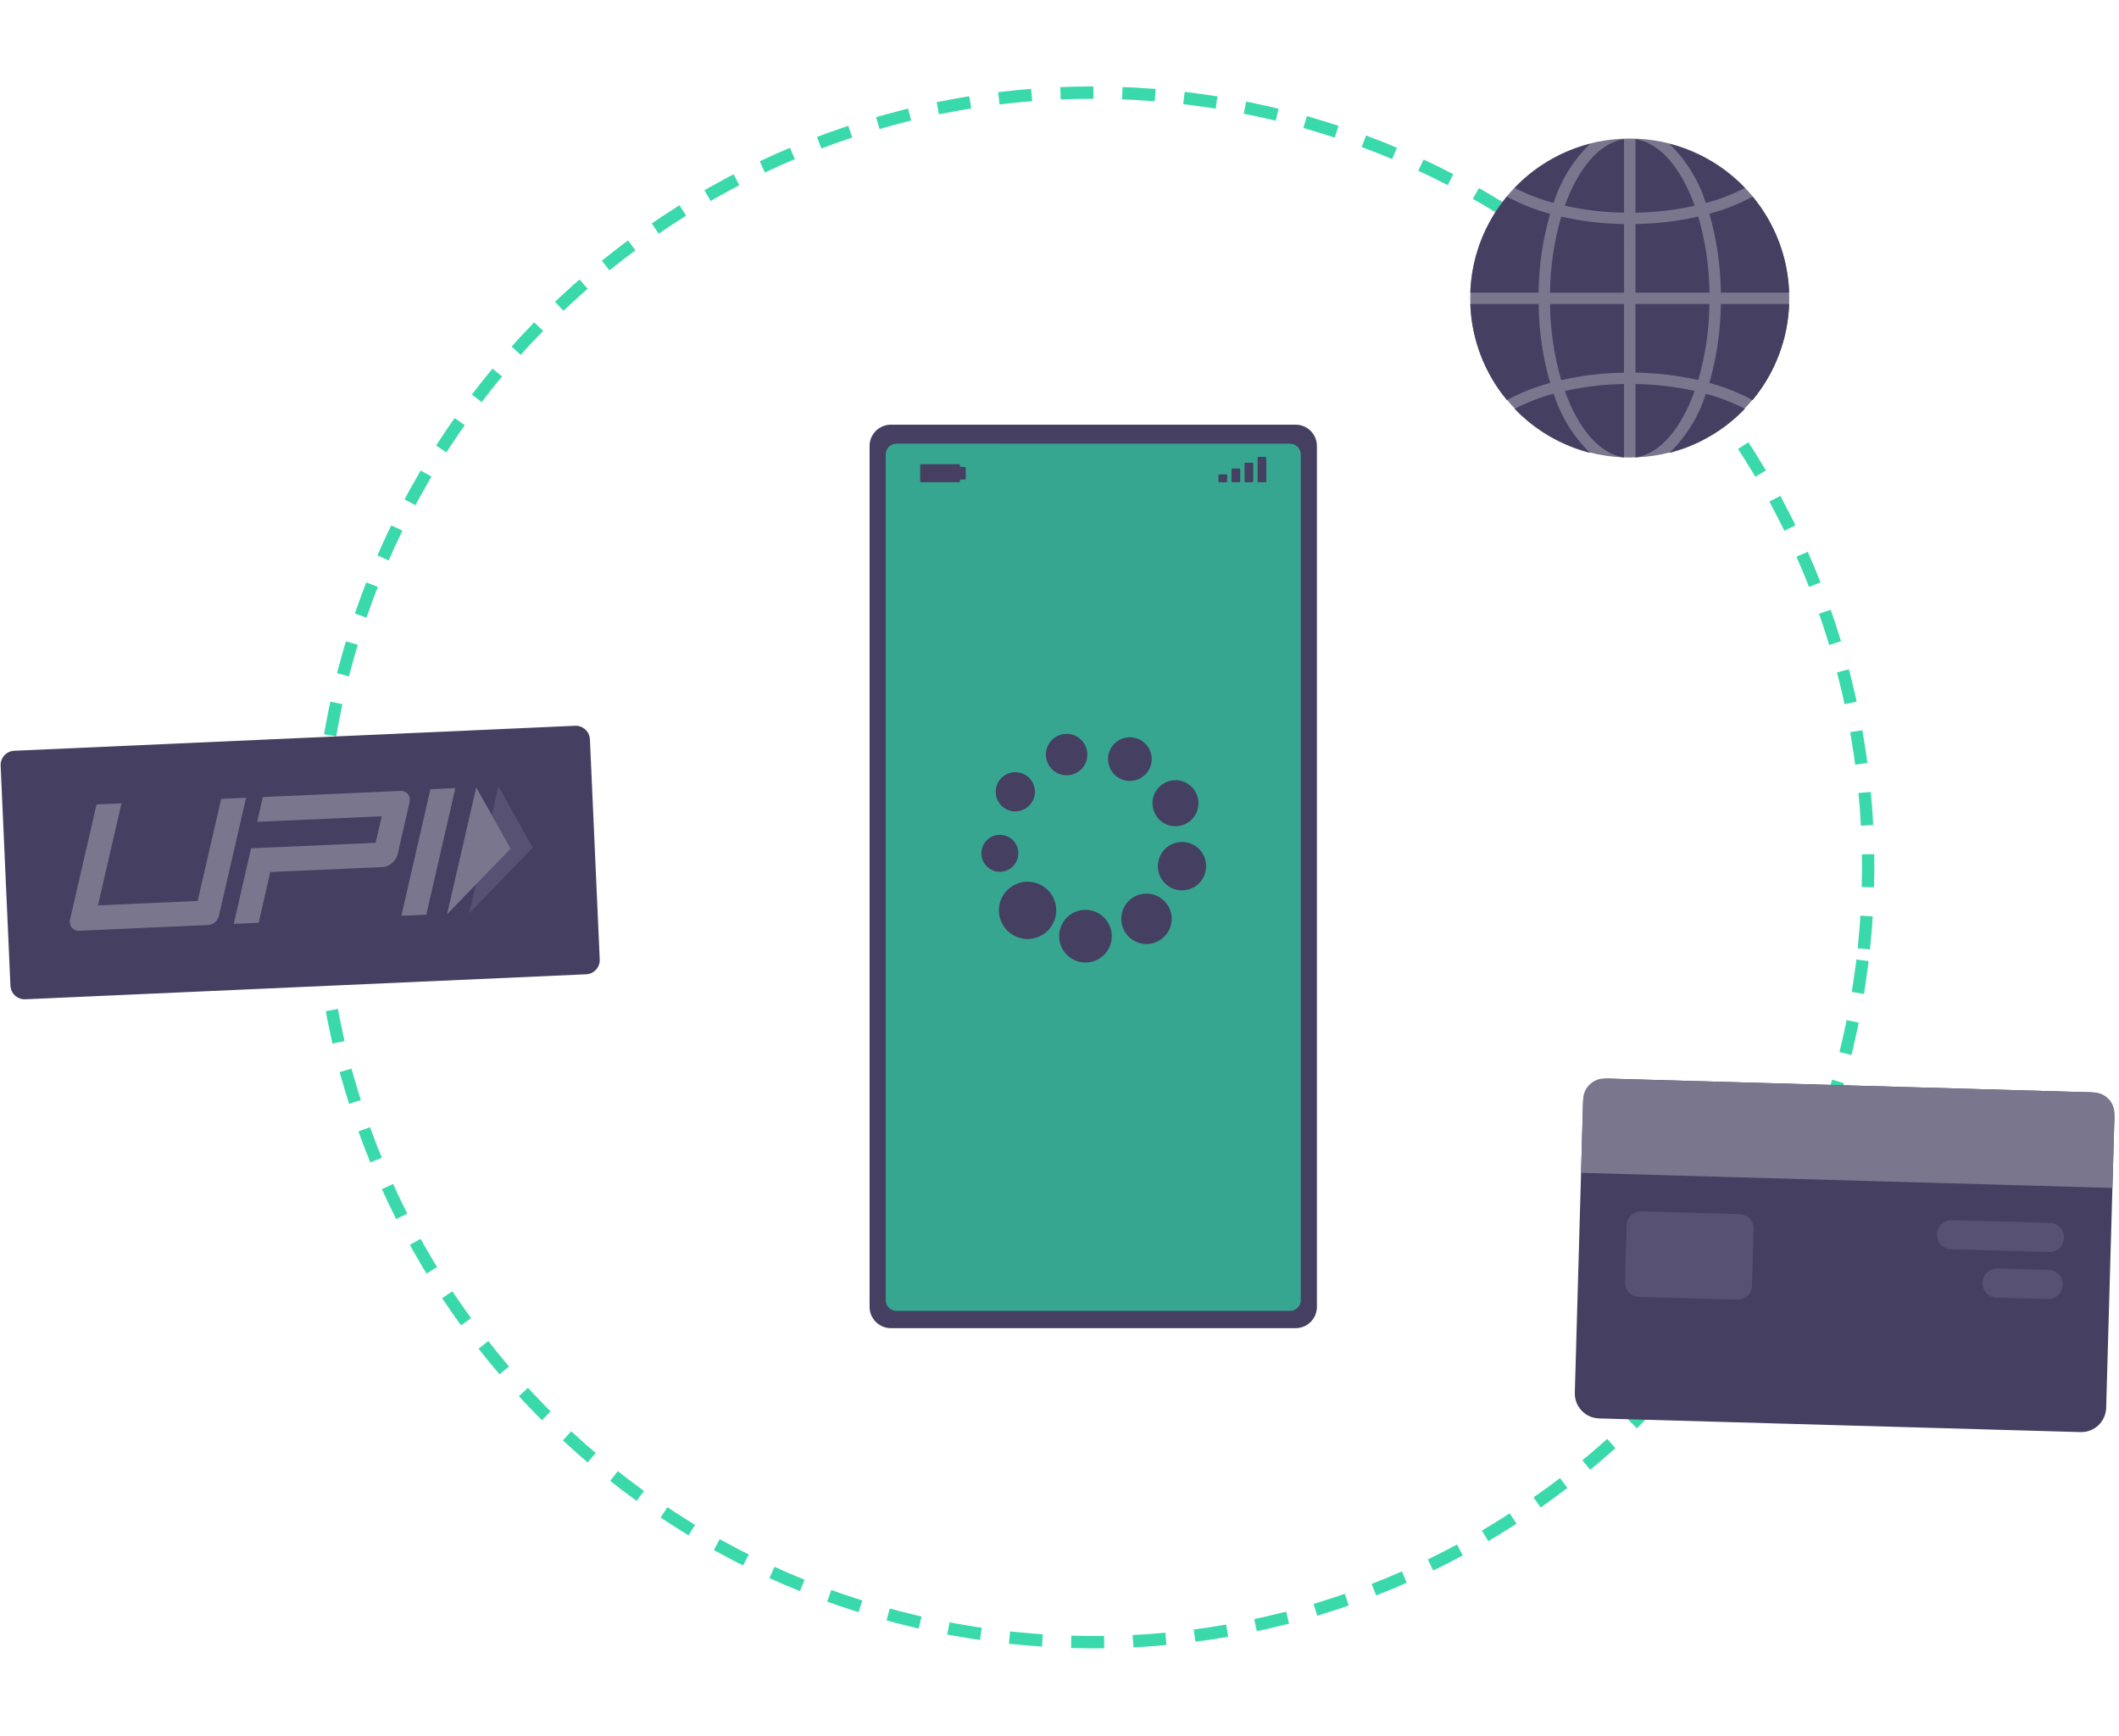 <svg width="514" height="421" viewBox="0 0 514 421" fill="none" xmlns="http://www.w3.org/2000/svg">
<path d="M451.598 234.411C438.33 337.338 344.137 410.02 241.211 396.752C138.284 383.484 65.601 289.291 78.868 186.364C92.136 83.437 186.331 10.756 289.257 24.024C392.184 37.291 464.866 131.484 451.598 234.411Z" stroke="#3AD9AC" stroke-width="3" stroke-linecap="square" stroke-dasharray="5 10"/>
<path d="M216.103 103.003H314.27C317.125 103.003 319.441 105.319 319.441 108.175V316.977C319.441 319.834 317.125 322.148 314.27 322.148H216.103C213.247 322.148 210.932 319.834 210.932 316.977V108.175C210.932 105.319 213.247 103.003 216.103 103.003Z" fill="#454061"/>
<path d="M241.397 107.616H217.435C216.006 107.616 214.848 108.774 214.848 110.202V315.369C214.848 316.797 216.006 317.954 217.435 317.954H312.939C314.367 317.954 315.526 316.797 315.526 315.369V110.209C315.526 108.781 314.367 107.623 312.939 107.623H241.397V107.616Z" fill="#36A691"/>
<path d="M223.453 112.833H232.596V116.719H223.453V112.833Z" fill="#454061"/>
<path d="M223.453 112.833H232.596V116.719H223.453V112.833Z" stroke="#454061" stroke-width="0.5" stroke-linecap="round" stroke-linejoin="round"/>
<path d="M232.596 113.487H234.015V116.067H232.596V113.487Z" fill="#454061"/>
<path d="M232.596 113.487H234.015V116.067H232.596V113.487Z" stroke="#454061" stroke-width="0.5" stroke-linecap="round" stroke-linejoin="round"/>
<path d="M295.802 115.311H297.425V116.719H295.802V115.311Z" fill="#454061"/>
<path d="M295.802 115.311H297.425V116.719H295.802V115.311Z" stroke="#454061" stroke-width="0.5" stroke-linecap="round" stroke-linejoin="round"/>
<path d="M298.968 113.893H300.591V116.721H298.968V113.893Z" fill="#454061"/>
<path d="M298.968 113.893H300.591V116.721H298.968V113.893Z" stroke="#454061" stroke-width="0.5" stroke-linecap="round" stroke-linejoin="round"/>
<path d="M302.133 112.474H303.756V116.721H302.133V112.474Z" fill="#454061"/>
<path d="M302.133 112.474H303.756V116.721H302.133V112.474Z" stroke="#454061" stroke-width="0.5" stroke-linecap="round" stroke-linejoin="round"/>
<path d="M305.298 111.057H306.921V116.721H305.298V111.057Z" fill="#454061"/>
<path d="M305.298 111.057H306.921V116.721H305.298V111.057Z" stroke="#454061" stroke-width="0.5" stroke-linecap="round" stroke-linejoin="round"/>
<path d="M390.216 261.619L507.006 264.935C510.346 265.03 512.978 267.816 512.883 271.155L510.886 341.48C510.791 344.819 508.006 347.452 504.666 347.357L387.876 344.041C384.535 343.946 381.905 341.16 382 337.82L383.997 267.496C384.092 264.157 386.875 261.524 390.216 261.619Z" fill="#454061"/>
<path d="M389.338 261.594L507.883 264.96C510.74 265.041 512.988 267.422 512.907 270.276L512.4 288.134L383.513 284.474L384.02 266.616C384.101 263.762 386.482 261.513 389.338 261.594Z" fill="#79768E"/>
<path d="M398.113 293.804L422.016 294.483C423.919 294.537 425.419 296.123 425.365 298.027L424.972 311.879C424.918 313.783 423.33 315.282 421.427 315.228L397.524 314.549C395.62 314.495 394.12 312.909 394.174 311.005L394.568 297.153C394.622 295.249 396.209 293.75 398.113 293.804Z" fill="#575274"/>
<path d="M473.392 295.942L497.295 296.62C499.198 296.674 500.698 298.261 500.644 300.165L500.639 300.33C500.585 302.234 498.997 303.732 497.095 303.678L473.192 303C471.288 302.946 469.788 301.359 469.842 299.455L469.846 299.29C469.901 297.386 471.488 295.888 473.392 295.942Z" fill="#575274"/>
<path d="M484.475 307.672L496.972 308.027C498.876 308.081 500.374 309.667 500.32 311.571L500.315 311.736C500.261 313.64 498.675 315.139 496.771 315.085L484.275 314.73C482.371 314.676 480.872 313.09 480.926 311.186L480.931 311.021C480.985 309.117 482.571 307.618 484.475 307.672Z" fill="#575274"/>
<path d="M3.444 182.1L139.498 176.037C141.401 175.953 143.012 177.427 143.096 179.33L145.476 232.717C145.56 234.62 144.087 236.23 142.185 236.315L6.131 242.378C4.228 242.463 2.618 240.99 2.533 239.087L0.154 185.7C0.069 183.797 1.542 182.185 3.444 182.1Z" fill="#454061"/>
<path d="M103.402 221.862L97.357 222.132L104.407 191.42L110.454 191.151L103.402 221.862Z" fill="#79768E"/>
<path d="M98.956 192.614C98.471 192.037 97.724 191.747 96.975 191.842L63.757 193.323L62.383 199.337L92.599 197.99L91.117 204.416L66.948 205.493L66.948 205.481L60.904 205.75L56.697 224.084L62.742 223.814L65.561 211.518L92.733 210.307C93.605 210.262 94.438 209.92 95.089 209.337C95.781 208.772 96.267 207.992 96.469 207.123L99.287 194.826C99.537 194.078 99.414 193.256 98.956 192.614Z" fill="#79768E"/>
<path d="M53.081 222.202C52.8 223.418 51.747 224.3 50.501 224.361L19.329 225.751C18.595 225.836 17.867 225.543 17.396 224.974C16.942 224.359 16.808 223.565 17.039 222.836L23.421 195.115L29.465 194.845L23.766 219.603L47.954 218.525L53.653 193.767L59.698 193.498L53.081 222.202Z" fill="#79768E"/>
<path d="M120.895 190.739L129.216 205.604L113.821 221.523L120.895 190.739Z" fill="#575274"/>
<path d="M115.524 190.979L123.844 205.843L108.435 221.763L115.524 190.979Z" fill="#79768E"/>
<path d="M246.991 206.506C246.734 204.044 244.53 202.255 242.067 202.513C239.606 202.77 237.818 204.974 238.076 207.437C238.331 209.896 240.533 211.684 242.995 211.429C245.458 211.175 247.246 208.97 246.991 206.506Z" fill="#454061"/>
<path d="M242.964 195.458C243.163 195.651 243.381 195.827 243.612 195.984C245.785 197.459 248.741 196.895 250.216 194.722C251.514 192.811 251.249 190.242 249.591 188.635C249.391 188.441 249.172 188.264 248.941 188.107C246.762 186.64 243.806 187.218 242.34 189.397C241.057 191.301 241.319 193.852 242.964 195.458Z" fill="#454061"/>
<path d="M253.894 184.405C254.655 187.075 257.437 188.624 260.108 187.864C262.779 187.102 264.327 184.319 263.566 181.648C262.805 178.978 260.022 177.43 257.352 178.191L257.35 178.191C254.684 178.943 253.134 181.713 253.885 184.377C253.889 184.386 253.891 184.396 253.894 184.405Z" fill="#454061"/>
<path d="M270.383 187.926C272.486 189.961 275.84 189.906 277.875 187.803C279.908 185.702 279.854 182.347 277.751 180.313C275.648 178.278 272.295 178.331 270.259 180.434C269.83 180.876 269.484 181.393 269.232 181.955C268.324 183.991 268.782 186.376 270.383 187.926Z" fill="#454061"/>
<path d="M280.11 197.254C281.453 200.029 284.793 201.187 287.567 199.843C290.34 198.499 291.499 195.16 290.155 192.387C288.811 189.614 285.472 188.454 282.7 189.798C281.365 190.445 280.343 191.596 279.858 192.996C279.373 194.393 279.464 195.924 280.11 197.254Z" fill="#454061"/>
<path d="M281.039 208.696C280.253 211.827 282.156 214.999 285.286 215.785L285.289 215.788C288.42 216.573 291.595 214.669 292.38 211.54C293.196 208.415 291.327 205.221 288.202 204.405C285.077 203.589 281.884 205.458 281.068 208.582C281.059 208.619 281.048 208.658 281.039 208.696Z" fill="#454061"/>
<path d="M282.347 218.457C279.915 216.111 276.042 216.18 273.696 218.612C271.638 220.746 271.404 224.048 273.143 226.449C273.355 226.739 273.593 227.011 273.851 227.261C276.282 229.607 280.155 229.538 282.502 227.106C284.56 224.974 284.792 221.67 283.052 219.269C282.841 218.977 282.605 218.707 282.347 218.457Z" fill="#454061"/>
<path d="M267.745 222.485C265.21 220.03 261.165 220.094 258.708 222.629C256.254 225.164 256.318 229.209 258.853 231.666C261.387 234.12 265.434 234.057 267.889 231.521C268.933 230.444 269.564 229.033 269.672 227.537C269.808 225.651 269.103 223.801 267.745 222.485Z" fill="#454061"/>
<path d="M244.422 225.797C241.664 223.127 241.593 218.727 244.263 215.969C246.933 213.211 251.334 213.14 254.091 215.809C256.85 218.48 256.921 222.88 254.251 225.638C251.581 228.396 247.181 228.468 244.422 225.797Z" fill="#454061"/>
<path d="M395.321 33.605C416.685 33.605 434.002 50.923 434.002 72.286C434.002 93.649 416.685 110.966 395.321 110.966C373.958 110.966 356.641 93.649 356.641 72.286C356.641 50.923 373.958 33.605 395.321 33.605Z" fill="#79768E"/>
<path d="M396.704 110.966C402.621 110.125 407.805 103.953 411.069 94.835C406.352 93.779 401.538 93.212 396.704 93.144V110.966Z" fill="#454061"/>
<path d="M406.156 109.517C406.506 109.416 406.855 109.315 407.201 109.204C407.493 109.11 407.779 109.006 408.066 108.908C408.407 108.79 408.744 108.67 409.082 108.547C409.371 108.438 409.655 108.321 409.941 108.205L410.927 107.791C411.21 107.665 411.491 107.534 411.774 107.403C412.092 107.253 412.411 107.1 412.725 106.941C413.001 106.799 413.278 106.654 413.555 106.506C413.865 106.34 414.174 106.17 414.48 105.997C414.756 105.84 415.022 105.684 415.29 105.522L416.185 104.969C416.452 104.8 416.713 104.629 416.974 104.451C417.266 104.255 417.553 104.047 417.84 103.843C418.096 103.663 418.354 103.481 418.604 103.291C418.881 103.077 419.164 102.858 419.441 102.637C419.686 102.439 419.935 102.246 420.177 102.043C420.453 101.813 420.718 101.574 420.983 101.336C421.219 101.128 421.455 100.922 421.684 100.708C421.948 100.462 422.205 100.206 422.462 99.954C422.684 99.733 422.909 99.516 423.127 99.29C423.168 99.248 423.207 99.203 423.249 99.16C420.234 97.602 417.06 96.38 413.777 95.514C412.071 100.957 409.033 105.89 404.941 109.864L405.279 109.783C405.576 109.696 405.868 109.598 406.156 109.517Z" fill="#454061"/>
<path d="M434.001 73.748H417.421C417.357 80.22 416.418 86.656 414.628 92.877C418.278 93.851 421.8 95.253 425.122 97.052C430.577 90.479 433.699 82.284 434.001 73.748Z" fill="#454061"/>
<path d="M396.706 70.983H414.658C414.592 64.737 413.678 58.529 411.945 52.528C406.945 53.665 401.84 54.273 396.711 54.338L396.706 70.983Z" fill="#454061"/>
<path d="M396.704 33.76V51.585C401.538 51.516 406.352 50.949 411.069 49.892C407.812 40.775 402.621 34.6 396.704 33.76Z" fill="#454061"/>
<path d="M396.704 90.377C401.831 90.442 406.937 91.049 411.937 92.187C413.671 86.185 414.584 79.978 414.652 73.732H396.697L396.704 90.377Z" fill="#454061"/>
<path d="M425.124 47.678C421.803 49.478 418.281 50.879 414.631 51.854C416.42 58.075 417.359 64.51 417.421 70.983H433.998C433.696 62.447 430.575 54.251 425.124 47.678Z" fill="#454061"/>
<path d="M423.259 45.581C423.218 45.539 423.178 45.497 423.139 45.454C422.921 45.227 422.692 45.011 422.469 44.791C422.212 44.539 421.96 44.283 421.696 44.038C421.468 43.824 421.229 43.624 420.994 43.41C420.726 43.173 420.452 42.932 420.182 42.701C419.942 42.499 419.697 42.307 419.457 42.114C419.181 41.889 418.897 41.668 418.613 41.454C418.363 41.273 418.112 41.092 417.856 40.9C417.568 40.692 417.275 40.486 416.98 40.287C416.722 40.106 416.459 39.943 416.197 39.777C415.898 39.585 415.6 39.396 415.292 39.214C415.027 39.056 414.749 38.895 414.486 38.744C414.177 38.566 413.865 38.394 413.554 38.228C413.277 38.091 413.002 37.938 412.725 37.801C412.406 37.64 412.086 37.485 411.755 37.332C411.48 37.201 411.201 37.074 410.914 36.95C410.586 36.804 410.254 36.672 409.925 36.534C409.639 36.419 409.356 36.302 409.069 36.193C408.733 36.065 408.392 35.947 408.053 35.833C407.764 35.731 407.477 35.629 407.187 35.537C406.842 35.424 406.496 35.322 406.142 35.218C405.853 35.133 405.562 35.049 405.273 34.971C405.161 34.941 405.049 34.916 404.937 34.887C409.03 38.861 412.066 43.794 413.773 49.237C417.058 48.37 420.239 47.143 423.259 45.581Z" fill="#454061"/>
<path d="M356.641 70.981H373.218C373.281 64.508 374.221 58.073 376.011 51.852C372.36 50.878 368.837 49.477 365.516 47.677C360.063 54.25 356.941 62.445 356.641 70.981Z" fill="#454061"/>
<path d="M393.937 110.966V93.144C389.103 93.212 384.29 93.779 379.573 94.835C382.839 103.953 388.022 110.123 393.937 110.966Z" fill="#454061"/>
<path d="M393.937 73.747H375.982C376.048 79.992 376.96 86.201 378.695 92.201C383.695 91.064 388.802 90.458 393.93 90.393L393.937 73.747Z" fill="#454061"/>
<path d="M393.937 33.76C388.021 34.601 382.835 40.775 379.573 49.892C384.29 50.95 389.103 51.517 393.937 51.585V33.76Z" fill="#454061"/>
<path d="M393.937 54.351C388.81 54.286 383.704 53.68 378.704 52.542C376.97 58.542 376.057 64.752 375.989 70.997H393.944L393.937 54.351Z" fill="#454061"/>
<path d="M385.696 34.88L385.359 34.962C385.065 35.039 384.775 35.127 384.485 35.21C384.137 35.313 383.793 35.415 383.444 35.528C383.151 35.623 382.861 35.724 382.572 35.824C382.235 35.944 381.897 36.063 381.563 36.186C381.273 36.296 380.987 36.413 380.702 36.53L379.719 36.944C379.434 37.069 379.153 37.199 378.87 37.331C378.553 37.481 378.234 37.634 377.919 37.794C377.643 37.934 377.366 38.08 377.09 38.227C376.78 38.393 376.47 38.563 376.165 38.736C375.89 38.891 375.618 39.048 375.35 39.211C375.05 39.392 374.752 39.574 374.456 39.766C374.189 39.934 373.927 40.109 373.665 40.285C373.374 40.483 373.087 40.685 372.801 40.89C372.544 41.072 372.287 41.252 372.036 41.444C371.753 41.658 371.483 41.879 371.199 42.098C370.953 42.296 370.704 42.489 370.463 42.694C370.187 42.922 369.92 43.16 369.657 43.396C369.42 43.605 369.182 43.809 368.95 44.028C368.689 44.272 368.432 44.527 368.176 44.78C367.954 45.001 367.727 45.219 367.509 45.444C367.47 45.486 367.431 45.533 367.388 45.575C370.403 47.133 373.58 48.356 376.862 49.221C378.568 43.782 381.607 38.852 385.696 34.88Z" fill="#454061"/>
<path d="M368.172 99.939C368.429 100.192 368.684 100.449 368.948 100.697C369.178 100.91 369.412 101.11 369.65 101.322C369.918 101.561 370.192 101.801 370.462 102.03C370.701 102.231 370.946 102.426 371.185 102.619C371.463 102.844 371.74 103.065 372.033 103.28C372.282 103.461 372.535 103.643 372.789 103.835C373.078 104.042 373.371 104.25 373.665 104.449C373.922 104.63 374.185 104.793 374.449 104.96C374.746 105.152 375.045 105.339 375.352 105.522C375.618 105.682 375.888 105.839 376.159 105.994C376.468 106.171 376.778 106.343 377.092 106.509C377.367 106.646 377.644 106.801 377.922 106.938C378.241 107.099 378.56 107.251 378.89 107.405C379.166 107.535 379.447 107.665 379.733 107.789C380.059 107.935 380.39 108.065 380.72 108.204C381.005 108.319 381.289 108.436 381.576 108.544C381.911 108.673 382.253 108.793 382.592 108.905C382.88 109.006 383.168 109.11 383.46 109.202C383.805 109.314 384.15 109.416 384.505 109.519C384.793 109.602 385.082 109.686 385.372 109.764C385.483 109.796 385.596 109.82 385.709 109.849C381.615 105.874 378.581 100.942 376.874 95.499C373.593 96.364 370.416 97.589 367.401 99.148C367.44 99.189 367.48 99.232 367.521 99.275C367.723 99.5 367.948 99.72 368.172 99.939Z" fill="#454061"/>
<path d="M365.518 97.049C368.84 95.25 372.361 93.848 376.012 92.874C374.221 86.653 373.283 80.218 373.219 73.745H356.642C356.944 82.281 360.065 90.476 365.518 97.049Z" fill="#454061"/>
</svg>
